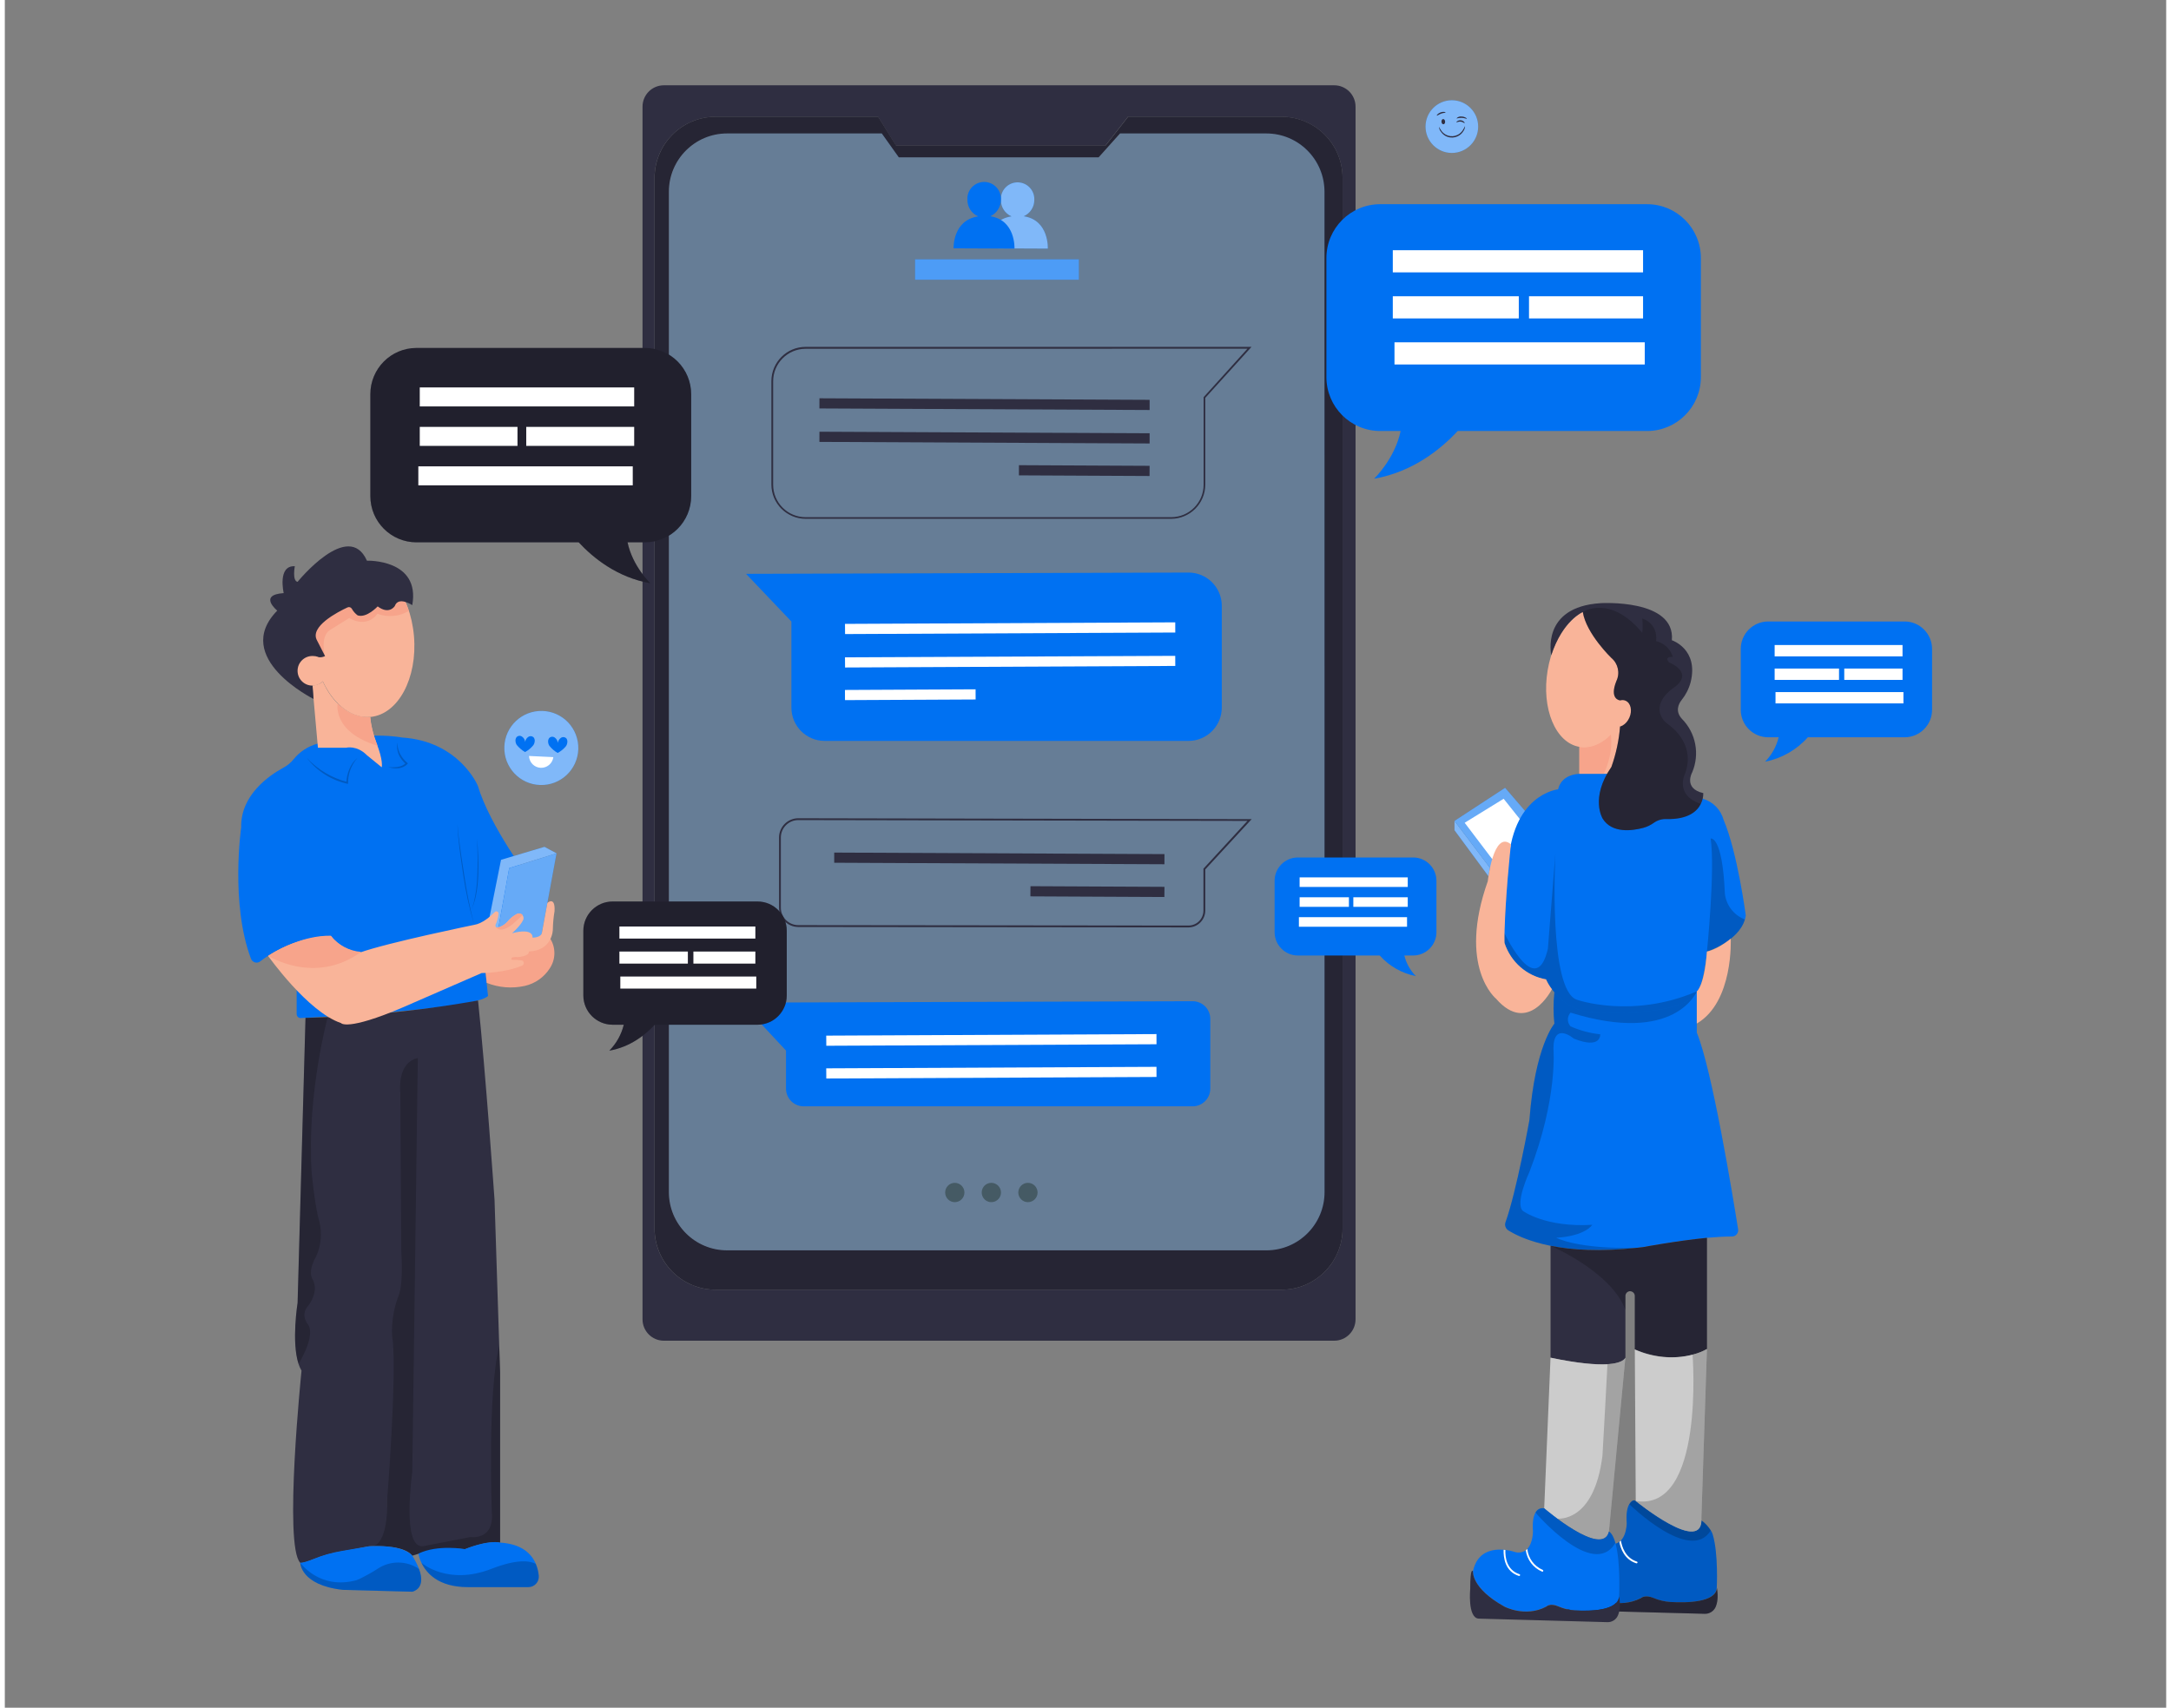 <?xml version="1.0" encoding="UTF-8"?>
<svg xmlns="http://www.w3.org/2000/svg" xmlns:xlink="http://www.w3.org/1999/xlink" width="225px" height="177px" viewBox="0 0 224 177" version="1.1">
<rect x="0" y="0" width="224" height="177" fill="#808080" stroke="none"/>
<defs>
<filter id="alpha" filterUnits="objectBoundingBox" x="0%" y="0%" width="100%" height="100%">
  <feColorMatrix type="matrix" in="SourceGraphic" values="0 0 0 0 1 0 0 0 0 1 0 0 0 0 1 0 0 0 1 0"/>
</filter>
<mask id="mask0">
  <g filter="url(#alpha)">
<rect x="0" y="0" width="224" height="177" style="fill:rgb(0%,0%,0%);fill-opacity:0.2;stroke:none;"/>
  </g>
</mask>
<clipPath id="clip1">
  <rect x="0" y="0" width="225" height="177"/>
</clipPath>
<g id="surface5" clip-path="url(#clip1)">
<path style=" stroke:none;fill-rule:nonzero;fill:rgb(0%,0%,0%);fill-opacity:1;" d="M 177.422 164.594 C 177.281 166.094 174.316 166.148 172.605 166.043 C 171.992 166.004 171.391 165.859 170.828 165.617 C 169.941 165.25 169.535 165.648 169.535 165.648 C 167.262 166.801 165.004 165.648 165.004 165.648 C 161.402 163.73 161.602 162 161.602 162 C 162.047 159.926 163.762 159.668 164.941 159.766 L 165.133 159.789 C 165.461 159.824 165.789 159.891 166.105 159.984 C 166.512 160.113 166.961 160.055 167.32 159.816 C 167.379 159.773 167.434 159.727 167.484 159.672 C 168.098 159.051 168.094 157.859 168.094 157.859 C 168.016 156.848 168.152 156.254 168.352 155.91 C 168.719 155.305 169.012 155.562 169.012 155.562 C 169.012 155.562 175.723 161.035 175.816 157.578 C 176.125 157.77 176.852 158.492 177.004 159.047 C 177.605 161.031 177.422 164.594 177.422 164.594 Z M 177.422 164.594 "/>
</g>
<mask id="mask1">
  <g filter="url(#alpha)">
<rect x="0" y="0" width="224" height="177" style="fill:rgb(0%,0%,0%);fill-opacity:0.2;stroke:none;"/>
  </g>
</mask>
<clipPath id="clip2">
  <rect x="0" y="0" width="225" height="177"/>
</clipPath>
<g id="surface8" clip-path="url(#clip2)">
<path style=" stroke:none;fill-rule:nonzero;fill:rgb(0%,0%,0%);fill-opacity:1;" d="M 177.293 166.586 C 177.086 167.023 176.637 167.289 176.156 167.266 L 162.207 166.895 C 161.008 166.797 161.309 163.82 161.309 163.82 C 161.309 161.418 161.609 162.004 161.609 162.004 C 161.609 162.004 161.402 163.73 165.027 165.648 C 165.027 165.648 167.281 166.801 169.555 165.648 C 169.555 165.648 169.953 165.25 170.848 165.617 C 171.414 165.859 172.016 166.004 172.629 166.043 C 174.336 166.141 177.301 166.094 177.441 164.594 C 177.598 165.535 177.48 166.172 177.293 166.586 Z M 177.293 166.586 "/>
</g>
<mask id="mask2">
  <g filter="url(#alpha)">
<rect x="0" y="0" width="224" height="177" style="fill:rgb(0%,0%,0%);fill-opacity:0.2;stroke:none;"/>
  </g>
</mask>
<clipPath id="clip3">
  <rect x="0" y="0" width="225" height="177"/>
</clipPath>
<g id="surface11" clip-path="url(#clip3)">
<path style=" stroke:none;fill-rule:nonzero;fill:rgb(0%,0%,0%);fill-opacity:1;" d="M 176.789 158.641 C 174.68 162.098 168.367 155.914 168.367 155.914 C 168.734 155.309 169.027 155.566 169.027 155.566 C 169.027 155.566 175.547 161.043 175.832 157.586 C 176.23 157.855 176.559 158.219 176.789 158.641 Z M 176.789 158.641 "/>
</g>
<mask id="mask3">
  <g filter="url(#alpha)">
<rect x="0" y="0" width="224" height="177" style="fill:rgb(0%,0%,0%);fill-opacity:0.2;stroke:none;"/>
  </g>
</mask>
<clipPath id="clip4">
  <rect x="0" y="0" width="225" height="177"/>
</clipPath>
<g id="surface14" clip-path="url(#clip4)">
<path style=" stroke:none;fill-rule:nonzero;fill:rgb(0%,0%,0%);fill-opacity:1;" d="M 162.27 104.957 C 161.902 105.359 161.902 105.977 162.27 106.379 C 163.246 106.812 164.281 107.09 165.344 107.203 C 165.344 107.203 165.48 108.801 162.605 107.648 C 162.605 107.648 160.496 105.836 160.496 108.703 C 160.496 108.703 160.977 113.793 158.004 121.477 C 158.004 121.477 156.473 124.738 157.332 125.508 C 157.332 125.508 159.637 127.238 164.52 126.949 C 164.52 126.949 163.852 128.102 160.785 128.293 C 160.785 128.293 163.004 129.496 169.176 129.328 C 161.066 130.234 157.094 128.332 155.812 127.516 C 155.535 127.336 155.418 126.984 155.531 126.672 C 156.664 123.539 158.004 116.098 158.004 116.098 C 158.578 108.414 160.594 106.102 160.594 106.102 C 160.48 105.023 160.48 103.934 160.594 102.855 L 175.352 102.75 C 175.352 102.75 173.148 108.324 162.27 104.957 Z M 162.27 104.957 "/>
</g>
<mask id="mask4">
  <g filter="url(#alpha)">
<rect x="0" y="0" width="224" height="177" style="fill:rgb(0%,0%,0%);fill-opacity:0.4;stroke:none;"/>
  </g>
</mask>
<clipPath id="clip5">
  <rect x="0" y="0" width="225" height="177"/>
</clipPath>
<g id="surface17" clip-path="url(#clip5)">
<path style=" stroke:none;fill-rule:nonzero;fill:rgb(100%,100%,100%);fill-opacity:1;" d="M 150.242 85.086 L 153.918 89.957 L 159.059 88.473 L 157.547 84.047 L 155.488 81.656 Z M 150.242 85.086 "/>
</g>
<mask id="mask5">
  <g filter="url(#alpha)">
<rect x="0" y="0" width="224" height="177" style="fill:rgb(0%,0%,0%);fill-opacity:0.502;stroke:none;"/>
  </g>
</mask>
<clipPath id="clip6">
  <rect x="0" y="0" width="225" height="177"/>
</clipPath>
<g id="surface20" clip-path="url(#clip6)">
<path style=" stroke:none;fill-rule:nonzero;fill:rgb(100%,100%,100%);fill-opacity:1;" d="M 150.242 85.086 L 150.242 86.051 L 153.762 90.82 L 153.918 89.957 Z M 150.242 85.086 "/>
</g>
<mask id="mask6">
  <g filter="url(#alpha)">
<rect x="0" y="0" width="224" height="177" style="fill:rgb(0%,0%,0%);fill-opacity:0.2;stroke:none;"/>
  </g>
</mask>
<clipPath id="clip7">
  <rect x="0" y="0" width="225" height="177"/>
</clipPath>
<g id="surface23" clip-path="url(#clip7)">
<path style=" stroke:none;fill-rule:nonzero;fill:rgb(0%,0%,0%);fill-opacity:1;" d="M 31.297 78.555 C 32.43 79.773 33.887 80.641 35.5 81.051 L 35.391 81.141 C 35.438 80.18 35.789 79.18 36.551 78.547 C 35.891 79.289 35.539 80.258 35.57 81.25 C 33.871 80.891 32.355 79.934 31.297 78.555 Z M 31.297 78.555 "/>
</g>
<mask id="mask7">
  <g filter="url(#alpha)">
<rect x="0" y="0" width="224" height="177" style="fill:rgb(0%,0%,0%);fill-opacity:0.2;stroke:none;"/>
  </g>
</mask>
<clipPath id="clip8">
  <rect x="0" y="0" width="225" height="177"/>
</clipPath>
<g id="surface26" clip-path="url(#clip8)">
<path style=" stroke:none;fill-rule:nonzero;fill:rgb(0%,0%,0%);fill-opacity:1;" d="M 39.754 79.516 C 40.375 79.551 41.125 79.559 41.578 79.07 L 41.594 79.207 C 41.426 79.074 41.277 78.918 41.148 78.75 C 40.883 78.414 40.715 78.016 40.66 77.594 C 40.641 77.383 40.652 77.172 40.703 76.969 C 40.703 77.023 40.703 77.148 40.703 77.199 C 40.723 77.527 40.812 77.844 40.961 78.133 C 41.16 78.516 41.438 78.852 41.777 79.121 L 41.715 79.191 C 41.219 79.727 40.391 79.711 39.746 79.516 Z M 39.754 79.516 "/>
</g>
<mask id="mask8">
  <g filter="url(#alpha)">
<rect x="0" y="0" width="224" height="177" style="fill:rgb(0%,0%,0%);fill-opacity:0.4;stroke:none;"/>
  </g>
</mask>
<clipPath id="clip9">
  <rect x="0" y="0" width="225" height="177"/>
</clipPath>
<g id="surface29" clip-path="url(#clip9)">
<path style=" stroke:none;fill-rule:nonzero;fill:rgb(100%,100%,100%);fill-opacity:1;" d="M 50.883 97.641 L 52.273 89.973 L 57.176 88.445 L 55.484 97.641 Z M 50.883 97.641 "/>
</g>
<mask id="mask9">
  <g filter="url(#alpha)">
<rect x="0" y="0" width="224" height="177" style="fill:rgb(0%,0%,0%);fill-opacity:0.502;stroke:none;"/>
  </g>
</mask>
<clipPath id="clip10">
  <rect x="0" y="0" width="225" height="177"/>
</clipPath>
<g id="surface32" clip-path="url(#clip10)">
<path style=" stroke:none;fill-rule:nonzero;fill:rgb(100%,100%,100%);fill-opacity:1;" d="M 49.715 97.641 L 51.426 89.117 L 55.93 87.773 L 57.176 88.445 L 52.273 89.973 L 50.883 97.641 Z M 49.715 97.641 "/>
</g>
<mask id="mask10">
  <g filter="url(#alpha)">
<rect x="0" y="0" width="224" height="177" style="fill:rgb(0%,0%,0%);fill-opacity:0.2;stroke:none;"/>
  </g>
</mask>
<clipPath id="clip11">
  <rect x="0" y="0" width="225" height="177"/>
</clipPath>
<g id="surface35" clip-path="url(#clip11)">
<path style=" stroke:none;fill-rule:nonzero;fill:rgb(0%,0%,0%);fill-opacity:1;" d="M 46.922 85.469 C 46.938 85.906 46.977 86.344 47.043 86.777 C 47.215 88.082 47.402 89.387 47.609 90.684 C 47.863 92.422 48.207 94.141 48.645 95.84 C 48.145 94.156 47.766 92.441 47.512 90.703 C 47.309 89.406 47.129 88.098 46.996 86.785 C 46.941 86.352 46.914 85.914 46.918 85.473 Z M 46.922 85.469 "/>
</g>
<mask id="mask11">
  <g filter="url(#alpha)">
<rect x="0" y="0" width="224" height="177" style="fill:rgb(0%,0%,0%);fill-opacity:0.2;stroke:none;"/>
  </g>
</mask>
<clipPath id="clip12">
  <rect x="0" y="0" width="225" height="177"/>
</clipPath>
<g id="surface38" clip-path="url(#clip12)">
<path style=" stroke:none;fill-rule:nonzero;fill:rgb(0%,0%,0%);fill-opacity:1;" d="M 48.934 86.91 C 49.145 88.98 49.293 92.609 48.273 94.438 C 48.418 94.156 48.527 93.859 48.602 93.555 C 48.824 92.629 48.945 91.68 48.969 90.73 C 49.027 89.457 49 88.188 48.934 86.918 Z M 48.934 86.91 "/>
</g>
<mask id="mask12">
  <g filter="url(#alpha)">
<rect x="0" y="0" width="224" height="177" style="fill:rgb(0%,0%,0%);fill-opacity:0.2;stroke:none;"/>
  </g>
</mask>
<clipPath id="clip13">
  <rect x="0" y="0" width="225" height="177"/>
</clipPath>
<g id="surface41" clip-path="url(#clip13)">
<path style=" stroke:none;fill-rule:nonzero;fill:rgb(0%,0%,0%);fill-opacity:1;" d="M 32.59 126.574 C 32.895 127.789 32.781 129.074 32.27 130.215 C 32.27 130.215 31.379 131.645 31.867 132.547 C 32.09 132.938 32.176 133.387 32.109 133.832 C 32.004 134.449 31.727 135.027 31.309 135.496 C 31.047 135.852 30.977 136.309 31.121 136.727 C 31.184 136.926 31.281 137.109 31.414 137.27 C 31.645 137.566 32.062 138.59 30.449 141.355 C 29.695 139.082 30.352 135.016 30.352 135.016 L 31.172 105.492 L 33.438 105.414 L 33.465 105.414 C 33.465 105.414 31.309 113.316 31.789 121.383 C 31.777 121.383 32.137 125.141 32.59 126.574 Z M 32.59 126.574 "/>
</g>
<mask id="mask13">
  <g filter="url(#alpha)">
<rect x="0" y="0" width="224" height="177" style="fill:rgb(0%,0%,0%);fill-opacity:0.2;stroke:none;"/>
  </g>
</mask>
<clipPath id="clip14">
  <rect x="0" y="0" width="225" height="177"/>
</clipPath>
<g id="surface44" clip-path="url(#clip14)">
<path style=" stroke:none;fill-rule:nonzero;fill:rgb(0%,0%,0%);fill-opacity:1;" d="M 51.332 142.215 L 51.332 159.895 C 50.086 159.609 47.688 160.57 47.688 160.57 C 45.84 160.418 43.984 160.648 42.227 161.242 C 41.465 160.25 39.078 160.227 38.125 160.258 C 38.402 160.227 39.723 159.844 39.637 155.289 C 39.637 155.289 40.598 143.188 40.211 138.961 C 40.211 138.961 39.988 138.152 40.254 136.348 C 40.367 135.629 40.559 134.926 40.828 134.25 C 41.027 133.73 41.254 132.531 41.09 129.648 L 40.988 113.25 C 40.988 113.25 40.598 110.141 42.801 109.668 L 42.227 152.59 C 42.227 152.59 41.086 160.625 43.379 160.254 L 48.262 159.312 C 48.262 159.312 50.754 159.695 50.469 156.723 C 50.469 156.723 50.008 144.32 51.242 139.527 Z M 51.332 142.215 "/>
</g>
<mask id="mask14">
  <g filter="url(#alpha)">
<rect x="0" y="0" width="224" height="177" style="fill:rgb(0%,0%,0%);fill-opacity:0.2;stroke:none;"/>
  </g>
</mask>
<clipPath id="clip15">
  <rect x="0" y="0" width="225" height="177"/>
</clipPath>
<g id="surface47" clip-path="url(#clip15)">
<path style=" stroke:none;fill-rule:nonzero;fill:rgb(0%,0%,0%);fill-opacity:1;" d="M 42.227 164.977 L 35.035 164.785 C 30.629 164.301 30.617 161.969 30.617 161.969 C 30.617 161.969 32.594 164.82 36.434 163.785 C 36.523 163.758 36.609 163.723 36.691 163.684 L 36.805 163.629 C 37.441 163.316 38.059 162.973 38.652 162.59 C 39.953 161.73 41.641 161.742 42.926 162.621 C 43.715 164.707 42.227 164.977 42.227 164.977 Z M 42.227 164.977 "/>
</g>
<mask id="mask15">
  <g filter="url(#alpha)">
<rect x="0" y="0" width="224" height="177" style="fill:rgb(0%,0%,0%);fill-opacity:0.2;stroke:none;"/>
  </g>
</mask>
<clipPath id="clip16">
  <rect x="0" y="0" width="225" height="177"/>
</clipPath>
<g id="surface50" clip-path="url(#clip16)">
<path style=" stroke:none;fill-rule:nonzero;fill:rgb(0%,0%,0%);fill-opacity:1;" d="M 55.336 163.328 C 55.363 163.629 55.266 163.926 55.059 164.148 C 54.855 164.371 54.57 164.5 54.266 164.5 L 47.977 164.5 C 44.902 164.5 43.668 163.012 43.18 161.984 C 43.242 162.039 45.945 164.352 50.422 162.609 C 53.082 161.574 54.395 161.758 55.023 162.09 C 55.191 162.484 55.297 162.902 55.336 163.328 Z M 55.336 163.328 "/>
</g>
<mask id="mask16">
  <g filter="url(#alpha)">
<rect x="0" y="0" width="224" height="177" style="fill:rgb(0%,0%,0%);fill-opacity:0.2;stroke:none;"/>
  </g>
</mask>
<clipPath id="clip17">
  <rect x="0" y="0" width="225" height="177"/>
</clipPath>
<g id="surface53" clip-path="url(#clip17)">
<path style=" stroke:none;fill-rule:nonzero;fill:rgb(0%,0%,0%);fill-opacity:1;" d="M 175.355 102.754 C 174.105 105.637 163.945 104.867 163.945 104.867 C 160.879 104.289 159.73 101.496 159.73 101.496 C 156.797 101.031 155.73 98.645 155.426 97.723 C 155.355 97.512 155.324 97.289 155.34 97.066 L 155.371 96.621 C 155.715 97.344 158.746 103.488 159.922 98.328 L 160.699 88.465 C 160.66 89.18 160.012 102.582 162.902 103.609 C 162.891 103.617 168.648 105.637 175.355 102.754 Z M 175.355 102.754 "/>
</g>
<mask id="mask17">
  <g filter="url(#alpha)">
<rect x="0" y="0" width="224" height="177" style="fill:rgb(0%,0%,0%);fill-opacity:0.2;stroke:none;"/>
  </g>
</mask>
<clipPath id="clip18">
  <rect x="0" y="0" width="225" height="177"/>
</clipPath>
<g id="surface56" clip-path="url(#clip18)">
<path style=" stroke:none;fill-rule:nonzero;fill:rgb(0%,0%,0%);fill-opacity:1;" d="M 180.34 95.297 C 179.656 97.598 176.406 98.625 176.406 98.625 C 176.406 98.625 177.27 90.176 176.789 86.91 C 176.789 86.91 178.008 86.555 178.262 92.59 C 178.383 93.812 179.188 94.863 180.34 95.297 Z M 180.34 95.297 "/>
</g>
<mask id="mask18">
  <g filter="url(#alpha)">
<rect x="0" y="0" width="224" height="177" style="fill:rgb(0%,0%,0%);fill-opacity:0.2;stroke:none;"/>
  </g>
</mask>
<clipPath id="clip19">
  <rect x="0" y="0" width="225" height="177"/>
</clipPath>
<g id="surface59" clip-path="url(#clip19)">
<path style=" stroke:none;fill-rule:nonzero;fill:rgb(0%,0%,0%);fill-opacity:1;" d="M 176.406 128.297 L 176.406 139.82 C 172.859 141.738 168.93 139.859 168.93 139.859 L 168.93 134.32 C 168.93 134.051 168.711 133.832 168.441 133.832 L 168.387 133.832 C 168.141 133.859 167.957 134.07 167.957 134.316 L 167.957 135.766 C 166.504 131.805 160.199 129.121 160.199 129.121 C 162.344 129.551 165.289 129.762 169.184 129.328 C 169.383 129.305 169.59 129.281 169.797 129.254 C 169.793 129.258 173.336 128.594 176.406 128.297 Z M 176.406 128.297 "/>
</g>
<mask id="mask19">
  <g filter="url(#alpha)">
<rect x="0" y="0" width="224" height="177" style="fill:rgb(0%,0%,0%);fill-opacity:0.2;stroke:none;"/>
  </g>
</mask>
<clipPath id="clip20">
  <rect x="0" y="0" width="225" height="177"/>
</clipPath>
<g id="surface62" clip-path="url(#clip20)">
<path style=" stroke:none;fill-rule:nonzero;fill:rgb(0%,0%,0%);fill-opacity:1;" d="M 175.832 157.305 C 176.121 161.336 169.027 155.574 169.027 155.574 C 176.215 156.727 174.914 140.406 174.914 140.406 C 175.422 140.238 175.918 140.047 176.406 139.828 Z M 175.832 157.305 "/>
</g>
<mask id="mask20">
  <g filter="url(#alpha)">
<rect x="0" y="0" width="224" height="177" style="fill:rgb(0%,0%,0%);fill-opacity:0.2;stroke:none;"/>
  </g>
</mask>
<clipPath id="clip21">
  <rect x="0" y="0" width="225" height="177"/>
</clipPath>
<g id="surface65" clip-path="url(#clip21)">
<path style=" stroke:none;fill-rule:nonzero;fill:rgb(0%,0%,0%);fill-opacity:1;" d="M 166.918 159.918 C 164.617 163.789 158.641 156.781 158.641 156.781 C 158.805 156.441 159.18 156.258 159.547 156.34 C 159.547 156.34 165.586 161.52 166.254 158.738 C 166.543 158.926 166.758 159.359 166.918 159.918 Z M 166.918 159.918 "/>
</g>
<mask id="mask21">
  <g filter="url(#alpha)">
<rect x="0" y="0" width="224" height="177" style="fill:rgb(0%,0%,0%);fill-opacity:0.2;stroke:none;"/>
  </g>
</mask>
<clipPath id="clip22">
  <rect x="0" y="0" width="225" height="177"/>
</clipPath>
<g id="surface68" clip-path="url(#clip22)">
<path style=" stroke:none;fill-rule:nonzero;fill:rgb(0%,0%,0%);fill-opacity:1;" d="M 167.953 140.719 L 166.246 158.734 C 165.781 160.672 162.723 158.754 160.898 157.406 C 160.941 157.391 164.715 157.871 165.578 150.863 C 165.613 150.562 166.094 141.41 166.094 141.41 L 166.094 141.395 C 167.754 141.297 167.941 140.773 167.953 140.719 Z M 167.953 140.719 "/>
</g>
<mask id="mask22">
  <g filter="url(#alpha)">
<rect x="0" y="0" width="224" height="177" style="fill:rgb(0%,0%,0%);fill-opacity:0.2;stroke:none;"/>
  </g>
</mask>
<clipPath id="clip23">
  <rect x="0" y="0" width="225" height="177"/>
</clipPath>
<g id="surface71" clip-path="url(#clip23)">
<path style=" stroke:none;fill-rule:nonzero;fill:rgb(0%,0%,0%);fill-opacity:1;" d="M 132.328 12.102 L 116.422 12.102 L 114.094 15.078 L 92.363 15.078 L 90.512 12.102 L 73.672 12.102 C 70.176 12.102 67.344 14.941 67.344 18.441 L 67.344 127.332 C 67.344 130.836 70.176 133.672 73.672 133.672 L 132.328 133.672 C 135.816 133.664 138.641 130.828 138.641 127.332 L 138.641 18.441 C 138.641 14.945 135.816 12.109 132.328 12.102 Z M 136.773 123.559 C 136.773 126.891 134.074 129.594 130.746 129.594 L 74.852 129.594 C 71.523 129.594 68.824 126.895 68.82 123.559 L 68.82 19.867 C 68.824 16.535 71.523 13.832 74.852 13.832 L 90.887 13.832 L 92.648 16.305 L 113.363 16.305 L 115.578 13.832 L 130.738 13.832 C 134.066 13.832 136.762 16.535 136.766 19.867 Z M 136.773 123.559 "/>
</g>
<mask id="mask23">
  <g filter="url(#alpha)">
<rect x="0" y="0" width="224" height="177" style="fill:rgb(0%,0%,0%);fill-opacity:0.2;stroke:none;"/>
  </g>
</mask>
<clipPath id="clip24">
  <rect x="0" y="0" width="225" height="177"/>
</clipPath>
<g id="surface74" clip-path="url(#clip24)">
<path style=" stroke:none;fill-rule:nonzero;fill:rgb(0%,44.314%,94.902%);fill-opacity:1;" d="M 130.746 13.832 L 115.59 13.832 L 113.375 16.305 L 92.66 16.305 L 90.898 13.832 L 74.863 13.832 C 71.531 13.832 68.832 16.535 68.832 19.867 L 68.832 123.559 C 68.832 126.895 71.531 129.594 74.863 129.594 L 130.758 129.594 C 134.086 129.594 136.785 126.891 136.785 123.559 L 136.785 19.867 C 136.785 18.266 136.148 16.73 135.016 15.598 C 133.883 14.465 132.348 13.832 130.746 13.832 Z M 130.746 13.832 "/>
</g>
<mask id="mask24">
  <g filter="url(#alpha)">
<rect x="0" y="0" width="224" height="177" style="fill:rgb(0%,0%,0%);fill-opacity:0.302;stroke:none;"/>
  </g>
</mask>
<clipPath id="clip25">
  <rect x="0" y="0" width="225" height="177"/>
</clipPath>
<g id="surface77" clip-path="url(#clip25)">
<path style=" stroke:none;fill-rule:nonzero;fill:rgb(0%,0%,0%);fill-opacity:1;" d="M 42.645 36.066 L 66.34 36.066 C 67.609 36.062 68.828 36.566 69.727 37.465 C 70.625 38.363 71.133 39.582 71.133 40.855 L 71.133 51.422 C 71.133 54.066 68.992 56.211 66.352 56.211 L 64.539 56.211 C 65.059 58.703 66.902 60.453 66.902 60.453 C 63.477 59.852 60.988 57.84 59.477 56.211 L 42.664 56.211 C 40.023 56.211 37.883 54.066 37.883 51.422 L 37.883 40.855 C 37.883 38.219 40.012 36.074 42.645 36.066 Z M 42.645 36.066 "/>
</g>
<mask id="mask25">
  <g filter="url(#alpha)">
<rect x="0" y="0" width="224" height="177" style="fill:rgb(0%,0%,0%);fill-opacity:0.2;stroke:none;"/>
  </g>
</mask>
<clipPath id="clip26">
  <rect x="0" y="0" width="225" height="177"/>
</clipPath>
<g id="surface80" clip-path="url(#clip26)">
<path style=" stroke:none;fill-rule:nonzero;fill:rgb(0%,0%,0%);fill-opacity:1;" d="M 175.77 83.32 C 175.391 84.082 174.477 84.945 172.191 84.895 C 171.727 84.875 171.273 85.016 170.898 85.285 C 170.566 85.523 170.199 85.699 169.809 85.805 C 168.676 86.109 166.566 86.406 165.602 84.855 C 165.602 84.855 164.262 82.73 166.504 79.488 C 166.984 78.137 167.289 76.727 167.402 75.293 L 167.402 72.594 C 167.402 72.594 166.25 72.504 167.02 70.586 C 167.414 69.766 167.199 68.781 166.504 68.199 C 166.504 68.199 163.895 65.691 163.539 63.434 C 163.539 63.434 166.348 61.559 169.703 65.59 C 169.754 65.098 169.754 64.602 169.703 64.109 C 169.703 64.109 171.332 64.535 171.141 66.457 C 171.969 66.645 172.633 67.27 172.867 68.09 C 172.867 68.09 171.91 67.992 172.484 68.664 C 172.484 68.664 175.262 69.723 172.867 71.355 C 172.867 71.355 170.723 72.758 171.785 74.465 C 171.938 74.699 172.133 74.898 172.363 75.059 C 173.086 75.574 175.184 77.352 174.129 80.211 C 174.121 80.219 173.023 82.41 175.77 83.32 Z M 175.77 83.32 "/>
</g>
<mask id="mask26">
  <g filter="url(#alpha)">
<rect x="0" y="0" width="224" height="177" style="fill:rgb(0%,0%,0%);fill-opacity:0.502;stroke:none;"/>
  </g>
</mask>
<clipPath id="clip27">
  <rect x="0" y="0" width="225" height="177"/>
</clipPath>
<g id="surface83" clip-path="url(#clip27)">
<path style=" stroke:none;fill-rule:nonzero;fill:rgb(100%,100%,100%);fill-opacity:1;" d="M 105.594 22.414 C 106.273 22.117 106.707 21.441 106.695 20.699 C 106.727 19.75 105.996 18.953 105.051 18.902 C 104.105 18.855 103.293 19.574 103.23 20.52 C 103.23 20.578 103.23 20.637 103.23 20.699 C 103.211 21.445 103.648 22.129 104.332 22.426 C 101.652 22.832 101.781 25.738 101.781 25.738 L 108.094 25.766 C 108.094 25.766 108.242 22.805 105.594 22.414 Z M 105.594 22.414 "/>
</g>
<mask id="mask27">
  <g filter="url(#alpha)">
<rect x="0" y="0" width="224" height="177" style="fill:rgb(0%,0%,0%);fill-opacity:0.302;stroke:none;"/>
  </g>
</mask>
<clipPath id="clip28">
  <rect x="0" y="0" width="225" height="177"/>
</clipPath>
<g id="surface86" clip-path="url(#clip28)">
<path style=" stroke:none;fill-rule:nonzero;fill:rgb(100%,100%,100%);fill-opacity:1;" d="M 94.34 28.992 L 94.34 26.883 L 111.309 26.883 L 111.309 28.992 Z M 94.34 28.992 "/>
</g>
<mask id="mask28">
  <g filter="url(#alpha)">
<rect x="0" y="0" width="224" height="177" style="fill:rgb(0%,0%,0%);fill-opacity:0.302;stroke:none;"/>
  </g>
</mask>
<clipPath id="clip29">
  <rect x="0" y="0" width="225" height="177"/>
</clipPath>
<g id="surface89" clip-path="url(#clip29)">
<path style=" stroke:none;fill-rule:nonzero;fill:rgb(0%,0%,0%);fill-opacity:1;" d="M 78.012 93.438 L 62.988 93.438 C 61.312 93.438 59.957 94.801 59.957 96.477 L 59.957 103.172 C 59.957 104.848 61.312 106.207 62.988 106.211 L 64.148 106.211 C 63.898 107.227 63.383 108.152 62.648 108.898 C 64.824 108.52 66.398 107.246 67.359 106.211 L 78.012 106.211 C 79.684 106.207 81.039 104.848 81.039 103.172 L 81.039 96.477 C 81.043 94.801 79.688 93.438 78.012 93.438 Z M 78.012 93.438 "/>
</g>
<mask id="mask29">
  <g filter="url(#alpha)">
<rect x="0" y="0" width="224" height="177" style="fill:rgb(0%,0%,0%);fill-opacity:0.502;stroke:none;"/>
  </g>
</mask>
<clipPath id="clip30">
  <rect x="0" y="0" width="225" height="177"/>
</clipPath>
<g id="surface92" clip-path="url(#clip30)">
<path style=" stroke:none;fill-rule:nonzero;fill:rgb(100%,100%,100%);fill-opacity:1;" d="M 152.695 13.121 C 152.695 14.629 151.473 15.852 149.969 15.852 C 148.465 15.852 147.242 14.629 147.242 13.121 C 147.242 11.613 148.465 10.391 149.969 10.391 C 151.473 10.391 152.695 11.613 152.695 13.121 Z M 152.695 13.121 "/>
</g>
<mask id="mask30">
  <g filter="url(#alpha)">
<rect x="0" y="0" width="224" height="177" style="fill:rgb(0%,0%,0%);fill-opacity:0.502;stroke:none;"/>
  </g>
</mask>
<clipPath id="clip31">
  <rect x="0" y="0" width="225" height="177"/>
</clipPath>
<g id="surface95" clip-path="url(#clip31)">
<path style=" stroke:none;fill-rule:nonzero;fill:rgb(100%,100%,100%);fill-opacity:1;" d="M 59.434 77.645 C 59.367 79.766 57.602 81.43 55.484 81.363 C 53.367 81.301 51.707 79.531 51.77 77.41 C 51.832 75.289 53.602 73.625 55.715 73.688 C 56.734 73.715 57.695 74.148 58.395 74.891 C 59.09 75.637 59.465 76.625 59.434 77.645 Z M 59.434 77.645 "/>
</g>
</defs>
<g id="surface1">
<path style=" stroke:none;fill-rule:nonzero;fill:rgb(0%,44.314%,94.902%);fill-opacity:1;" d="M 177.422 164.594 C 177.277 166.094 174.316 166.148 172.605 166.043 C 171.992 166.004 171.391 165.859 170.828 165.617 C 169.941 165.25 169.535 165.648 169.535 165.648 C 167.262 166.801 165.004 165.648 165.004 165.648 C 161.402 163.73 161.602 162 161.602 162 C 162.301 158.734 166.105 159.984 166.105 159.984 C 168.105 160.465 168.094 157.863 168.094 157.863 C 168.016 156.855 168.152 156.262 168.352 155.914 C 168.719 155.309 169.012 155.566 169.012 155.566 C 169.012 155.566 175.723 161.043 175.816 157.586 C 176.125 157.773 176.852 158.492 177.004 159.055 C 177.605 161.031 177.422 164.594 177.422 164.594 Z M 177.422 164.594 "/>
<use xlink:href="#surface5" mask="url(#mask0)"/>
<path style=" stroke:none;fill-rule:nonzero;fill:rgb(18.431%,18.039%,25.49%);fill-opacity:1;" d="M 177.293 166.586 C 177.086 167.023 176.637 167.289 176.156 167.266 L 162.207 166.895 C 161.008 166.797 161.309 163.82 161.309 163.82 C 161.309 161.418 161.609 162.004 161.609 162.004 C 161.609 162.004 161.402 163.73 165.027 165.648 C 165.027 165.648 167.281 166.801 169.555 165.648 C 169.555 165.648 169.953 165.25 170.848 165.617 C 171.414 165.859 172.016 166.004 172.629 166.043 C 174.336 166.141 177.301 166.094 177.441 164.594 C 177.598 165.535 177.48 166.172 177.293 166.586 Z M 177.293 166.586 "/>
<use xlink:href="#surface8" mask="url(#mask1)"/>
<path style=" stroke:none;fill-rule:nonzero;fill:rgb(100%,100%,100%);fill-opacity:1;" d="M 166.703 162.414 C 166.691 162.453 166.656 162.48 166.613 162.48 L 166.582 162.48 C 165.219 162.02 164.977 160.559 164.949 159.773 L 165.141 159.793 C 165.172 160.539 165.402 161.867 166.645 162.297 C 166.691 162.316 166.715 162.367 166.703 162.414 Z M 166.703 162.414 "/>
<path style=" stroke:none;fill-rule:nonzero;fill:rgb(100%,100%,100%);fill-opacity:1;" d="M 169.207 161.969 C 169.195 162.008 169.16 162.039 169.117 162.035 L 169.09 162.035 C 167.859 161.645 167.457 160.512 167.328 159.824 C 167.387 159.781 167.441 159.73 167.492 159.68 C 167.594 160.305 167.941 161.465 169.145 161.855 C 169.195 161.871 169.223 161.922 169.207 161.969 Z M 169.207 161.969 "/>
<use xlink:href="#surface11" mask="url(#mask2)"/>
<path style=" stroke:none;fill-rule:nonzero;fill:rgb(0%,44.314%,94.902%);fill-opacity:1;" d="M 178.992 128.16 C 178.254 128.16 177.355 128.211 176.406 128.297 C 173.336 128.594 169.793 129.258 169.793 129.258 C 169.586 129.281 169.383 129.309 169.18 129.328 C 165.301 129.766 162.344 129.551 160.195 129.121 C 157.867 128.656 156.48 127.941 155.816 127.52 C 155.535 127.34 155.418 126.992 155.531 126.68 C 156.664 123.539 158.008 116.102 158.008 116.102 C 158.582 108.418 160.594 106.105 160.594 106.105 C 160.48 105.027 160.48 103.938 160.594 102.859 L 175.355 102.754 L 175.355 107.027 C 176.938 110.84 179.098 124.016 179.633 127.395 C 179.668 127.586 179.617 127.781 179.492 127.93 C 179.371 128.078 179.188 128.16 178.992 128.16 Z M 178.992 128.16 "/>
<use xlink:href="#surface14" mask="url(#mask3)"/>
<path style=" stroke:none;fill-rule:nonzero;fill:rgb(0%,44.314%,94.902%);fill-opacity:1;" d="M 150.242 85.086 L 153.918 89.957 L 159.059 88.473 L 157.547 84.047 L 155.488 81.656 Z M 150.242 85.086 "/>
<use xlink:href="#surface17" mask="url(#mask4)"/>
<path style=" stroke:none;fill-rule:nonzero;fill:rgb(100%,100%,100%);fill-opacity:1;" d="M 151.297 85.277 L 154.148 89.039 L 158.074 87.227 L 157.012 84.895 L 155.336 82.789 Z M 151.297 85.277 "/>
<path style=" stroke:none;fill-rule:nonzero;fill:rgb(0%,44.314%,94.902%);fill-opacity:1;" d="M 150.242 85.086 L 150.242 86.051 L 153.762 90.82 L 153.918 89.957 Z M 150.242 85.086 "/>
<use xlink:href="#surface20" mask="url(#mask5)"/>
<path style=" stroke:none;fill-rule:nonzero;fill:rgb(0%,44.314%,94.902%);fill-opacity:1;" d="M 32.414 77.078 C 31.438 77.34 30.57 77.902 29.934 78.688 C 29.641 79.055 29.273 79.359 28.855 79.578 C 27.438 80.355 24.422 82.375 24.496 85.754 C 24.496 85.754 23.355 93.645 25.512 99.375 C 25.582 99.559 25.734 99.695 25.922 99.75 C 26.109 99.805 26.312 99.766 26.469 99.645 C 27.598 98.766 28.879 98.094 30.246 97.664 L 30.246 105.105 C 30.246 105.215 30.293 105.324 30.371 105.402 C 30.453 105.48 30.566 105.523 30.676 105.516 C 33.461 105.375 48.785 104.543 50.078 103.234 L 49.598 98.723 L 54.535 91.309 C 54.535 91.309 50.27 85.66 49.02 81.438 C 49.02 81.438 47.105 76.824 41.164 76.441 C 41.172 76.449 37.645 75.699 32.414 77.078 Z M 32.414 77.078 "/>
<use xlink:href="#surface23" mask="url(#mask6)"/>
<use xlink:href="#surface26" mask="url(#mask7)"/>
<path style=" stroke:none;fill-rule:nonzero;fill:rgb(0%,44.314%,94.902%);fill-opacity:1;" d="M 50.883 97.641 L 52.273 89.973 L 57.176 88.445 L 55.484 97.641 Z M 50.883 97.641 "/>
<use xlink:href="#surface29" mask="url(#mask8)"/>
<path style=" stroke:none;fill-rule:nonzero;fill:rgb(0%,44.314%,94.902%);fill-opacity:1;" d="M 49.715 97.641 L 51.426 89.117 L 55.93 87.773 L 57.176 88.445 L 52.273 89.973 L 50.883 97.641 Z M 49.715 97.641 "/>
<use xlink:href="#surface32" mask="url(#mask9)"/>
<path style=" stroke:none;fill-rule:nonzero;fill:rgb(96.863%,64.314%,54.51%);fill-opacity:1;" d="M 49.828 100.809 L 49.941 101.871 C 51.195 102.371 52.566 102.48 53.883 102.188 C 54.949 101.949 55.879 101.297 56.473 100.375 C 57.09 99.457 57.121 98.266 56.547 97.32 L 49.625 98.898 Z M 49.828 100.809 "/>
<use xlink:href="#surface35" mask="url(#mask10)"/>
<use xlink:href="#surface38" mask="url(#mask11)"/>
<path style=" stroke:none;fill-rule:nonzero;fill:rgb(18.431%,18.039%,25.49%);fill-opacity:1;" d="M 51.332 142.215 L 51.332 159.895 C 50.086 159.609 47.688 160.57 47.688 160.57 C 45.84 160.418 43.984 160.648 42.227 161.242 C 41.465 160.25 39.078 160.227 38.125 160.258 L 38.07 160.258 C 37.852 160.258 37.719 160.277 37.719 160.277 C 36.688 160.488 35.691 160.66 34.906 160.797 C 33.871 160.965 32.859 161.254 31.891 161.648 C 30.738 162.113 30.617 161.98 30.617 161.98 C 28.883 160.219 30.75 142.062 30.75 142.062 C 30.621 141.844 30.516 141.609 30.438 141.367 C 29.688 139.098 30.34 135.031 30.34 135.031 L 31.16 105.504 C 31.938 105.484 32.684 105.457 33.426 105.426 L 33.453 105.426 C 38.68 105.191 43.891 104.613 49.043 103.699 C 49.816 110.973 50.754 124.371 50.754 124.371 L 51.242 139.535 Z M 51.332 142.215 "/>
<use xlink:href="#surface41" mask="url(#mask12)"/>
<use xlink:href="#surface44" mask="url(#mask13)"/>
<path style=" stroke:none;fill-rule:nonzero;fill:rgb(0%,44.314%,94.902%);fill-opacity:1;" d="M 42.227 164.977 L 35.035 164.785 C 30.629 164.301 30.617 161.969 30.617 161.969 C 30.875 161.996 31.461 161.801 32.004 161.582 C 32.926 161.207 33.887 160.93 34.871 160.762 L 37.715 160.273 L 38.117 160.254 C 41.48 160.137 42.223 161.234 42.223 161.234 C 42.5 161.672 42.738 162.133 42.926 162.613 C 43.715 164.707 42.227 164.977 42.227 164.977 Z M 42.227 164.977 "/>
<use xlink:href="#surface47" mask="url(#mask14)"/>
<path style=" stroke:none;fill-rule:nonzero;fill:rgb(0%,44.314%,94.902%);fill-opacity:1;" d="M 55.336 163.328 C 55.363 163.629 55.266 163.926 55.059 164.148 C 54.855 164.371 54.57 164.5 54.266 164.5 L 47.977 164.5 C 44.902 164.5 43.668 163.012 43.18 161.984 C 43.031 161.684 42.926 161.359 42.871 161.027 C 44.863 160.059 47.688 160.562 47.688 160.562 C 50.238 159.551 51.332 159.887 51.332 159.887 C 53.574 160.023 54.586 161.043 55.031 162.086 C 55.199 162.48 55.301 162.898 55.336 163.328 Z M 55.336 163.328 "/>
<use xlink:href="#surface50" mask="url(#mask15)"/>
<path style=" stroke:none;fill-rule:nonzero;fill:rgb(97.647%,70.588%,60%);fill-opacity:1;" d="M 163.188 77.41 L 163.188 80.219 L 167.012 80.219 L 168.004 74.914 C 168.004 74.914 167.406 75.531 166.824 75.27 Z M 163.188 77.41 "/>
<path style=" stroke:none;fill-rule:nonzero;fill:rgb(96.863%,64.314%,54.51%);fill-opacity:1;" d="M 163.188 77.41 L 163.188 80.219 L 165.699 80.219 C 165.699 80.219 166.734 78.293 166.445 76.121 C 166.445 76.121 165.109 77.703 163.188 77.41 Z M 163.188 77.41 "/>
<path style=" stroke:none;fill-rule:nonzero;fill:rgb(0%,44.314%,94.902%);fill-opacity:1;" d="M 180.43 94.879 C 180.41 95.02 180.379 95.16 180.34 95.297 C 179.656 97.598 176.406 98.625 176.406 98.625 C 176.023 102.465 175.355 102.754 175.355 102.754 C 174.105 105.637 163.945 104.867 163.945 104.867 C 160.879 104.289 159.73 101.496 159.73 101.496 C 156.797 101.031 155.73 98.645 155.426 97.723 C 155.355 97.512 155.324 97.289 155.34 97.066 L 155.371 96.621 L 155.801 89.973 C 156.09 82.293 160.977 81.812 160.977 81.812 C 161.359 80.18 163.188 80.211 163.188 80.211 L 167.012 80.211 L 175.957 82.777 C 177.02 83.078 177.844 83.914 178.133 84.98 C 179.57 88.352 180.43 94.879 180.43 94.879 Z M 180.43 94.879 "/>
<use xlink:href="#surface53" mask="url(#mask16)"/>
<use xlink:href="#surface56" mask="url(#mask17)"/>
<path style=" stroke:none;fill-rule:nonzero;fill:rgb(18.431%,18.039%,25.49%);fill-opacity:1;" d="M 176.406 128.297 L 176.406 139.82 C 172.859 141.738 168.93 139.859 168.93 139.859 L 168.93 134.32 C 168.93 134.051 168.711 133.832 168.441 133.832 L 168.387 133.832 C 168.141 133.859 167.957 134.07 167.957 134.316 L 167.957 140.719 C 166.98 142.273 160.199 140.719 160.199 140.719 L 160.199 129.121 C 162.344 129.551 165.289 129.766 169.184 129.328 C 169.383 129.309 169.59 129.281 169.797 129.258 C 169.793 129.258 173.336 128.594 176.406 128.297 Z M 176.406 128.297 "/>
<use xlink:href="#surface59" mask="url(#mask18)"/>
<path style=" stroke:none;fill-rule:nonzero;fill:rgb(80%,80%,80%);fill-opacity:1;" d="M 167.953 140.719 L 166.246 158.734 C 165.781 160.672 162.723 158.754 160.898 157.406 C 160.098 156.816 159.539 156.336 159.539 156.336 L 160.195 140.719 C 163.121 141.332 164.949 141.465 166.082 141.402 C 167.754 141.297 167.941 140.773 167.953 140.719 Z M 167.953 140.719 "/>
<path style=" stroke:none;fill-rule:nonzero;fill:rgb(80%,80%,80%);fill-opacity:1;" d="M 175.832 157.305 C 176.121 161.336 169.027 155.574 169.027 155.574 L 168.93 139.867 C 170.805 140.723 172.918 140.914 174.914 140.406 C 175.434 140.277 175.934 140.082 176.406 139.828 Z M 175.832 157.305 "/>
<use xlink:href="#surface62" mask="url(#mask19)"/>
<path style=" stroke:none;fill-rule:nonzero;fill:rgb(0%,44.314%,94.902%);fill-opacity:1;" d="M 167.301 165.457 C 167.164 166.957 164.328 167.012 162.691 166.906 C 162.102 166.863 161.523 166.723 160.984 166.48 C 160.137 166.113 159.758 166.516 159.758 166.516 C 157.578 167.668 155.418 166.516 155.418 166.516 C 151.965 164.594 152.156 162.867 152.156 162.867 C 152.582 160.793 154.203 160.535 155.332 160.629 L 155.516 160.648 C 155.84 160.684 156.16 160.75 156.473 160.852 C 156.863 160.977 157.289 160.918 157.629 160.688 C 157.688 160.641 157.738 160.594 157.789 160.543 C 158.379 159.918 158.375 158.727 158.375 158.727 C 158.301 157.715 158.434 157.125 158.633 156.777 C 158.797 156.438 159.172 156.254 159.543 156.336 C 159.543 156.336 165.578 161.52 166.25 158.738 C 166.543 158.926 166.766 159.359 166.918 159.918 C 167.477 161.898 167.301 165.457 167.301 165.457 Z M 167.301 165.457 "/>
<path style=" stroke:none;fill-rule:nonzero;fill:rgb(18.431%,18.039%,25.49%);fill-opacity:1;" d="M 167.176 167.449 C 166.988 167.879 166.559 168.148 166.09 168.133 L 152.734 167.766 C 151.582 167.664 151.871 164.691 151.871 164.691 C 151.871 162.289 152.156 162.875 152.156 162.875 C 152.156 162.875 151.965 164.605 155.418 166.523 C 155.418 166.523 157.578 167.676 159.758 166.523 C 159.758 166.523 160.137 166.125 160.984 166.492 C 161.523 166.73 162.102 166.875 162.691 166.918 C 164.328 167.016 167.164 166.969 167.301 165.469 C 167.473 166.398 167.352 167.035 167.176 167.449 Z M 167.176 167.449 "/>
<path style=" stroke:none;fill-rule:nonzero;fill:rgb(100%,100%,100%);fill-opacity:1;" d="M 157.039 163.277 C 157.027 163.316 156.992 163.348 156.949 163.344 L 156.922 163.344 C 155.469 162.883 155.309 161.426 155.332 160.633 L 155.516 160.652 C 155.488 161.395 155.637 162.727 156.98 163.164 C 157.027 163.18 157.055 163.23 157.039 163.277 Z M 157.039 163.277 "/>
<path style=" stroke:none;fill-rule:nonzero;fill:rgb(100%,100%,100%);fill-opacity:1;" d="M 159.438 162.844 C 159.426 162.867 159.41 162.887 159.387 162.895 C 159.359 162.906 159.336 162.902 159.312 162.891 C 158.402 162.504 157.766 161.668 157.629 160.688 C 157.688 160.641 157.738 160.594 157.789 160.543 C 157.887 161.504 158.496 162.336 159.387 162.715 C 159.41 162.727 159.43 162.746 159.438 162.77 C 159.445 162.793 159.445 162.82 159.438 162.844 Z M 159.438 162.844 "/>
<use xlink:href="#surface65" mask="url(#mask20)"/>
<use xlink:href="#surface68" mask="url(#mask21)"/>
<path style=" stroke:none;fill-rule:nonzero;fill:rgb(97.647%,70.588%,60%);fill-opacity:1;" d="M 178.871 97.297 C 178.871 97.297 179.188 103.848 175.355 106.086 L 175.355 102.754 C 175.355 102.754 176.129 102.273 176.406 98.625 C 176.406 98.625 177.406 98.477 178.871 97.297 Z M 178.871 97.297 "/>
<path style=" stroke:none;fill-rule:nonzero;fill:rgb(97.647%,70.588%,60%);fill-opacity:1;" d="M 160.34 102.531 C 160.34 102.531 157.91 107.363 154.555 103.52 C 154.555 103.52 150.531 100.258 153.691 91.34 C 153.691 91.34 154.273 85.984 156.09 87.512 C 156.09 87.512 155.371 94.078 155.426 97.742 C 156.066 99.695 157.715 101.141 159.73 101.516 C 159.891 101.879 160.094 102.219 160.34 102.531 Z M 160.34 102.531 "/>
<path style=" stroke:none;fill-rule:nonzero;fill:rgb(18.431%,18.039%,25.49%);fill-opacity:1;" d="M 137.777 8.84 L 68.301 8.84 C 67.082 8.84 66.09 9.832 66.09 11.055 L 66.09 136.742 C 66.09 137.969 67.082 138.961 68.301 138.961 L 137.777 138.961 C 138.996 138.961 139.988 137.969 139.988 136.742 L 139.988 11.055 C 139.988 9.832 138.996 8.84 137.777 8.84 Z M 138.641 127.336 C 138.641 130.836 135.809 133.672 132.316 133.672 L 73.66 133.672 C 70.168 133.672 67.336 130.836 67.336 127.336 L 67.336 18.445 C 67.336 14.945 70.168 12.105 73.66 12.105 L 90.504 12.105 L 92.344 15.082 L 114.07 15.082 L 116.398 12.105 L 132.301 12.105 C 133.984 12.102 135.594 12.77 136.785 13.957 C 137.973 15.145 138.641 16.762 138.641 18.445 Z M 138.641 127.336 "/>
<path style=" stroke:none;fill-rule:nonzero;fill:rgb(18.431%,18.039%,25.49%);fill-opacity:1;" d="M 132.328 12.102 L 116.422 12.102 L 114.094 15.078 L 92.363 15.078 L 90.512 12.102 L 73.672 12.102 C 70.176 12.102 67.344 14.941 67.344 18.441 L 67.344 127.332 C 67.344 130.836 70.176 133.672 73.672 133.672 L 132.328 133.672 C 135.816 133.664 138.641 130.828 138.641 127.332 L 138.641 18.441 C 138.641 14.945 135.816 12.109 132.328 12.102 Z M 136.773 123.559 C 136.773 126.891 134.074 129.594 130.746 129.594 L 74.852 129.594 C 71.523 129.594 68.824 126.895 68.82 123.559 L 68.82 19.867 C 68.824 16.535 71.523 13.832 74.852 13.832 L 90.887 13.832 L 92.648 16.305 L 113.363 16.305 L 115.578 13.832 L 130.738 13.832 C 134.066 13.832 136.762 16.535 136.766 19.867 Z M 136.773 123.559 "/>
<use xlink:href="#surface71" mask="url(#mask22)"/>
<use xlink:href="#surface74" mask="url(#mask23)"/>
<path style=" stroke:none;fill-rule:nonzero;fill:rgb(0%,44.314%,94.902%);fill-opacity:1;" d="M 134.012 88.875 L 145.961 88.875 C 147.293 88.875 148.371 89.957 148.371 91.293 L 148.371 96.617 C 148.371 97.949 147.293 99.031 145.961 99.035 L 145.047 99.035 C 145.242 99.844 145.656 100.582 146.238 101.172 C 144.793 100.887 143.477 100.137 142.492 99.035 L 134.012 99.035 C 132.68 99.035 131.598 97.953 131.598 96.617 L 131.598 91.293 C 131.598 89.957 132.68 88.875 134.012 88.875 Z M 134.012 88.875 "/>
<path style=" stroke:none;fill-rule:nonzero;fill:rgb(100%,100%,100%);fill-opacity:1;" d="M 145.398 91.93 L 134.191 91.93 L 134.191 90.938 L 145.398 90.938 Z M 145.398 91.93 "/>
<path style=" stroke:none;fill-rule:nonzero;fill:rgb(100%,100%,100%);fill-opacity:1;" d="M 145.324 96.055 L 134.117 96.055 L 134.117 95.062 L 145.324 95.062 Z M 145.324 96.055 "/>
<path style=" stroke:none;fill-rule:nonzero;fill:rgb(100%,100%,100%);fill-opacity:1;" d="M 145.398 93.992 L 139.758 93.992 L 139.758 93 L 145.398 93 Z M 145.398 93.992 "/>
<path style=" stroke:none;fill-rule:nonzero;fill:rgb(100%,100%,100%);fill-opacity:1;" d="M 139.301 93.992 L 134.191 93.992 L 134.191 93 L 139.301 93 Z M 139.301 93.992 "/>
<path style=" stroke:none;fill-rule:nonzero;fill:rgb(0%,44.314%,94.902%);fill-opacity:1;" d="M 196.891 64.414 L 182.758 64.414 C 181.184 64.414 179.91 65.691 179.91 67.266 L 179.91 73.566 C 179.91 75.141 181.184 76.418 182.758 76.418 L 183.836 76.418 C 183.605 77.375 183.117 78.25 182.43 78.949 C 184.145 78.613 185.699 77.723 186.863 76.418 L 196.891 76.418 C 198.465 76.418 199.738 75.141 199.738 73.566 L 199.738 67.273 C 199.738 66.516 199.441 65.789 198.906 65.254 C 198.375 64.715 197.648 64.414 196.891 64.414 Z M 196.891 64.414 "/>
<path style=" stroke:none;fill-rule:nonzero;fill:rgb(100%,100%,100%);fill-opacity:1;" d="M 183.422 66.855 L 196.676 66.855 L 196.676 68.031 L 183.422 68.031 Z M 183.422 66.855 "/>
<path style=" stroke:none;fill-rule:nonzero;fill:rgb(100%,100%,100%);fill-opacity:1;" d="M 183.512 71.734 L 196.77 71.734 L 196.77 72.906 L 183.512 72.906 Z M 183.512 71.734 "/>
<path style=" stroke:none;fill-rule:nonzero;fill:rgb(100%,100%,100%);fill-opacity:1;" d="M 183.422 69.293 L 190.094 69.293 L 190.094 70.469 L 183.422 70.469 Z M 183.422 69.293 "/>
<path style=" stroke:none;fill-rule:nonzero;fill:rgb(100%,100%,100%);fill-opacity:1;" d="M 190.637 69.293 L 196.676 69.293 L 196.676 70.469 L 190.637 70.469 Z M 190.637 69.293 "/>
<path style=" stroke:none;fill-rule:nonzero;fill:rgb(18.431%,18.039%,25.49%);fill-opacity:1;" d="M 42.645 36.066 L 66.34 36.066 C 67.609 36.062 68.828 36.566 69.727 37.465 C 70.625 38.363 71.133 39.582 71.133 40.855 L 71.133 51.422 C 71.133 54.066 68.992 56.211 66.352 56.211 L 64.539 56.211 C 65.059 58.703 66.902 60.453 66.902 60.453 C 63.477 59.852 60.988 57.84 59.477 56.211 L 42.664 56.211 C 40.023 56.211 37.883 54.066 37.883 51.422 L 37.883 40.855 C 37.883 38.219 40.012 36.074 42.645 36.066 Z M 42.645 36.066 "/>
<use xlink:href="#surface77" mask="url(#mask24)"/>
<path style=" stroke:none;fill-rule:nonzero;fill:rgb(97.647%,70.588%,60%);fill-opacity:1;" d="M 165.578 63.062 C 163.098 62.648 160.551 65.523 159.895 69.484 C 159.234 73.445 160.711 76.992 163.188 77.41 C 165.668 77.824 168.215 74.949 168.875 70.984 C 169.535 67.023 168.059 63.477 165.578 63.062 Z M 165.578 63.062 "/>
<path style=" stroke:none;fill-rule:nonzero;fill:rgb(18.431%,18.039%,25.49%);fill-opacity:1;" d="M 175.77 83.32 C 175.391 84.082 174.477 84.945 172.191 84.895 C 171.727 84.875 171.273 85.016 170.898 85.285 C 170.566 85.523 170.199 85.699 169.809 85.805 C 168.676 86.109 166.566 86.406 165.602 84.855 C 165.602 84.855 164.262 82.73 166.504 79.488 C 166.984 78.137 167.289 76.727 167.402 75.293 L 167.402 72.594 C 167.402 72.594 166.25 72.504 167.02 70.586 C 167.414 69.766 167.199 68.781 166.504 68.199 C 166.504 68.199 163.895 65.691 163.539 63.434 C 163.539 63.434 161.473 64.266 160.273 67.906 C 160.273 67.906 159.16 62.902 165.391 62.516 C 165.391 62.516 173.148 62.039 172.77 66.359 C 172.77 66.359 175.57 67.27 174.715 70.711 C 174.535 71.383 174.219 72.008 173.785 72.551 C 173.434 72.996 173.105 73.742 173.824 74.52 C 175.262 75.98 175.676 78.16 174.879 80.047 C 174.879 80.047 173.922 81.723 176.027 82.203 C 176.035 82.59 175.945 82.973 175.77 83.32 Z M 175.77 83.32 "/>
<use xlink:href="#surface80" mask="url(#mask25)"/>
<path style=" stroke:none;fill-rule:nonzero;fill:rgb(97.647%,70.588%,60%);fill-opacity:1;" d="M 167.973 72.629 C 167.441 72.398 166.75 72.801 166.434 73.531 C 166.117 74.262 166.297 75.043 166.832 75.273 C 167.363 75.508 168.055 75.102 168.371 74.371 C 168.688 73.641 168.508 72.863 167.973 72.629 Z M 167.973 72.629 "/>
<path style=" stroke:none;fill-rule:nonzero;fill:rgb(97.647%,70.588%,60%);fill-opacity:1;" d="M 42.402 65.918 C 42.023 61.535 39.379 58.184 36.5 58.434 C 33.617 58.684 31.59 62.438 31.969 66.824 C 32.348 71.207 34.992 74.559 37.871 74.312 C 40.754 74.062 42.781 70.305 42.402 65.918 Z M 42.402 65.918 "/>
<path style=" stroke:none;fill-rule:nonzero;fill:rgb(97.647%,70.588%,60%);fill-opacity:1;" d="M 31.875 71.062 L 32.449 77.5 L 35.371 77.5 C 35.371 77.5 36.473 77.211 37.527 78.277 L 39.062 79.527 C 39.062 79.527 39.254 78.855 38.484 76.934 C 38.168 76.094 37.961 75.219 37.867 74.328 C 37.867 74.328 34.805 74.699 32.953 70.633 C 32.953 70.617 32.734 70.969 31.875 71.062 Z M 31.875 71.062 "/>
<path style=" stroke:none;fill-rule:nonzero;fill:rgb(96.863%,64.314%,54.51%);fill-opacity:1;" d="M 34.496 72.906 C 34.496 72.906 33.887 75.852 38.637 77.301 C 38.637 77.301 37.926 75.641 37.875 74.312 C 37.867 74.312 36.066 74.559 34.496 72.906 Z M 34.496 72.906 "/>
<path style=" stroke:none;fill-rule:nonzero;fill:rgb(96.863%,64.314%,54.51%);fill-opacity:1;" d="M 33.168 67.992 C 33.168 67.992 32.652 65.977 33.684 65.305 L 35.699 64.055 C 35.699 64.055 37.422 65.199 38.621 63.617 C 39.691 64.016 40.887 63.906 41.871 63.32 C 41.871 63.32 40.344 58.188 36.488 58.434 C 36.488 58.434 31.961 58.512 31.863 66.375 L 32.125 67.992 C 32.461 68.105 32.828 68.105 33.168 67.992 Z M 33.168 67.992 "/>
<path style=" stroke:none;fill-rule:nonzero;fill:rgb(18.431%,18.039%,25.49%);fill-opacity:1;" d="M 31.996 72.445 C 31.996 72.445 23.441 68.184 28.234 63.289 C 28.234 63.289 26.219 61.656 28.902 61.473 C 28.902 61.473 28.234 58.59 30.055 58.688 C 30.055 58.688 29.766 60.199 30.34 60.309 C 30.34 60.309 35.613 53.789 37.527 58.113 C 37.527 58.113 43.086 57.922 42.227 62.723 C 42.227 62.723 40.789 61.762 40.414 62.816 C 40.414 62.816 39.84 63.75 38.641 62.852 C 38.641 62.852 37.504 64.082 36.57 63.785 C 36.324 63.605 36.117 63.371 35.965 63.102 C 35.879 62.941 35.68 62.879 35.516 62.957 C 34.52 63.418 31.543 64.949 32.359 66.383 L 33.188 68 C 32.863 68.168 32.48 68.168 32.152 68 L 31.895 71.074 Z M 31.996 72.445 "/>
<path style=" stroke:none;fill-rule:nonzero;fill:rgb(97.647%,70.588%,60%);fill-opacity:1;" d="M 33.41 69.527 C 33.41 70.375 32.723 71.062 31.875 71.062 C 31.027 71.062 30.34 70.375 30.34 69.527 C 30.34 68.68 31.027 67.992 31.875 67.992 C 32.723 67.992 33.41 68.68 33.41 69.527 Z M 33.41 69.527 "/>
<path style=" stroke:none;fill-rule:nonzero;fill:rgb(97.647%,70.588%,60%);fill-opacity:1;" d="M 54.688 97.18 C 54.688 97.18 55.59 97.203 55.664 96.664 L 56.23 93.586 C 56.23 93.586 57.055 92.84 56.973 94.434 C 56.867 95.059 56.809 95.695 56.797 96.332 C 56.797 96.332 56.797 98.523 54.301 98.621 L 52.426 98.652 L 52.426 97.195 Z M 54.688 97.18 "/>
<path style=" stroke:none;fill-rule:nonzero;fill:rgb(97.647%,70.588%,60%);fill-opacity:1;" d="M 54.688 97.18 C 54.688 97.961 53.246 97.961 53.246 97.961 C 52.672 98.152 52.961 98.344 52.961 98.344 C 54.59 98.055 54.301 98.633 54.301 98.633 C 54.395 99.113 53.152 99.207 53.152 99.207 C 52.973 99.18 52.785 99.188 52.609 99.234 C 52.539 99.246 52.488 99.312 52.5 99.383 C 52.512 99.457 52.578 99.504 52.648 99.492 C 52.953 99.48 53.254 99.496 53.555 99.539 C 53.68 99.562 53.77 99.66 53.785 99.785 C 53.801 99.906 53.734 100.027 53.621 100.078 C 51.809 100.855 49.414 100.855 49.414 100.855 L 41.266 104.406 C 35.422 106.902 34.844 106.039 34.844 106.039 C 31.395 104.887 27.293 99.086 27.293 99.086 C 29.227 97.812 31.477 97.094 33.793 97.012 C 34.844 98.453 36.762 98.742 36.762 98.742 C 39.734 97.684 48.645 95.859 48.645 95.859 C 49.48 95.73 50.316 94.996 50.777 94.527 C 50.848 94.457 50.949 94.438 51.039 94.48 C 51.129 94.52 51.184 94.613 51.176 94.711 C 51.133 95.109 51.023 95.496 50.852 95.859 C 50.832 95.93 50.844 96.004 50.883 96.066 C 50.957 96.176 51.141 96.141 51.34 96.066 C 51.641 95.945 51.902 95.754 52.117 95.512 C 52.387 95.184 52.719 94.914 53.098 94.723 C 53.293 94.637 53.52 94.691 53.652 94.859 C 53.77 95.004 53.793 95.199 53.715 95.363 C 53.414 96 52.566 96.727 52.566 96.727 C 54.879 96.125 54.688 97.18 54.688 97.18 Z M 54.688 97.18 "/>
<path style=" stroke:none;fill-rule:nonzero;fill:rgb(96.863%,64.314%,54.51%);fill-opacity:1;" d="M 53.664 94.848 L 52.672 95.754 C 51.402 96.773 50.965 96.203 50.883 96.059 C 50.957 96.164 51.141 96.133 51.34 96.059 C 51.641 95.934 51.902 95.742 52.117 95.504 C 52.387 95.172 52.719 94.902 53.098 94.711 C 53.297 94.621 53.531 94.676 53.664 94.848 Z M 53.664 94.848 "/>
<path style=" stroke:none;fill-rule:nonzero;fill:rgb(96.863%,64.314%,54.51%);fill-opacity:1;" d="M 27.293 99.066 C 27.293 99.066 32.117 102.156 36.93 98.66 C 35.695 98.574 34.555 97.969 33.793 96.992 C 33.793 96.992 30.973 96.75 27.293 99.066 Z M 27.293 99.066 "/>
<path style=" stroke:none;fill-rule:nonzero;fill:rgb(27.059%,35.294%,39.216%);fill-opacity:1;" d="M 99.453 123.598 C 99.453 124.148 99.008 124.598 98.457 124.602 C 97.902 124.602 97.457 124.152 97.457 123.602 C 97.453 123.047 97.902 122.598 98.453 122.598 C 99.004 122.602 99.449 123.047 99.453 123.598 Z M 99.453 123.598 "/>
<path style=" stroke:none;fill-rule:nonzero;fill:rgb(27.059%,35.294%,39.216%);fill-opacity:1;" d="M 103.242 123.598 C 103.242 124 103 124.367 102.625 124.523 C 102.254 124.68 101.824 124.594 101.539 124.309 C 101.25 124.02 101.168 123.59 101.32 123.215 C 101.477 122.84 101.84 122.598 102.246 122.598 C 102.793 122.602 103.238 123.047 103.242 123.598 Z M 103.242 123.598 "/>
<path style=" stroke:none;fill-rule:nonzero;fill:rgb(27.059%,35.294%,39.216%);fill-opacity:1;" d="M 107.035 123.598 C 107.035 124.148 106.59 124.598 106.035 124.602 C 105.484 124.602 105.039 124.152 105.035 123.602 C 105.035 123.047 105.484 122.598 106.035 122.598 C 106.586 122.602 107.031 123.047 107.035 123.598 Z M 107.035 123.598 "/>
<path style=" stroke:none;fill-rule:nonzero;fill:rgb(18.431%,18.039%,25.49%);fill-opacity:1;" d="M 118.645 42.496 L 84.422 42.336 L 84.426 41.281 L 118.645 41.441 Z M 118.645 42.496 "/>
<path style=" stroke:none;fill-rule:nonzero;fill:rgb(18.431%,18.039%,25.49%);fill-opacity:1;" d="M 118.645 45.965 L 84.422 45.801 L 84.426 44.746 L 118.645 44.906 Z M 118.645 45.965 "/>
<path style=" stroke:none;fill-rule:nonzero;fill:rgb(18.431%,18.039%,25.49%);fill-opacity:1;" d="M 105.098 49.27 L 105.102 48.215 L 118.645 48.281 L 118.637 49.336 Z M 105.098 49.27 "/>
<path style=" stroke:none;fill-rule:nonzero;fill:rgb(0%,44.314%,94.902%);fill-opacity:1;" d="M 126.125 62.781 L 126.125 73.34 C 126.125 75.246 124.582 76.789 122.684 76.793 L 84.965 76.793 C 83.062 76.793 81.52 75.246 81.52 73.34 L 81.52 64.418 L 76.82 59.477 L 122.664 59.344 C 124.566 59.336 126.117 60.871 126.125 62.773 Z M 126.125 62.781 "/>
<path style=" stroke:none;fill-rule:nonzero;fill:rgb(100%,100%,100%);fill-opacity:1;" d="M 87.082 65.719 L 121.305 65.559 L 121.301 64.504 L 87.074 64.664 Z M 87.082 65.719 "/>
<path style=" stroke:none;fill-rule:nonzero;fill:rgb(100%,100%,100%);fill-opacity:1;" d="M 87.082 69.184 L 121.305 69.023 L 121.301 67.977 L 87.074 68.129 Z M 87.082 69.184 "/>
<path style=" stroke:none;fill-rule:nonzero;fill:rgb(100%,100%,100%);fill-opacity:1;" d="M 87.07 71.512 L 100.609 71.445 L 100.613 72.5 L 87.074 72.566 Z M 87.07 71.512 "/>
<path style=" stroke:none;fill-rule:nonzero;fill:rgb(0%,44.314%,94.902%);fill-opacity:1;" d="M 105.594 22.414 C 106.273 22.117 106.707 21.441 106.695 20.699 C 106.727 19.75 105.996 18.953 105.051 18.902 C 104.105 18.855 103.293 19.574 103.23 20.52 C 103.23 20.578 103.23 20.637 103.23 20.699 C 103.211 21.445 103.648 22.129 104.332 22.426 C 101.652 22.832 101.781 25.738 101.781 25.738 L 108.094 25.766 C 108.094 25.766 108.242 22.805 105.594 22.414 Z M 105.594 22.414 "/>
<use xlink:href="#surface83" mask="url(#mask26)"/>
<path style=" stroke:none;fill-rule:nonzero;fill:rgb(0%,44.314%,94.902%);fill-opacity:1;" d="M 102.129 22.414 C 102.805 22.113 103.238 21.438 103.234 20.699 C 103.285 19.75 102.57 18.934 101.625 18.863 C 100.68 18.793 99.852 19.492 99.762 20.438 C 99.758 20.527 99.758 20.613 99.762 20.699 C 99.746 21.449 100.188 22.133 100.879 22.426 C 98.207 22.832 98.328 25.738 98.328 25.738 L 104.641 25.766 C 104.641 25.766 104.777 22.805 102.129 22.414 Z M 102.129 22.414 "/>
<path style=" stroke:none;fill-rule:nonzero;fill:rgb(0%,44.314%,94.902%);fill-opacity:1;" d="M 94.34 28.992 L 94.34 26.883 L 111.309 26.883 L 111.309 28.992 Z M 94.34 28.992 "/>
<use xlink:href="#surface86" mask="url(#mask27)"/>
<path style=" stroke:none;fill-rule:nonzero;fill:rgb(18.431%,18.039%,25.49%);fill-opacity:1;" d="M 120.18 89.578 L 85.957 89.422 L 85.957 88.367 L 120.184 88.527 Z M 120.18 89.578 "/>
<path style=" stroke:none;fill-rule:nonzero;fill:rgb(18.431%,18.039%,25.49%);fill-opacity:1;" d="M 106.289 92.906 L 106.297 91.852 L 120.184 91.918 L 120.176 92.973 Z M 106.289 92.906 "/>
<path style=" stroke:none;fill-rule:nonzero;fill:rgb(0%,44.314%,94.902%);fill-opacity:1;" d="M 124.934 105.613 L 124.934 112.836 C 124.934 113.848 124.113 114.668 123.102 114.668 L 82.77 114.668 C 81.77 114.656 80.961 113.84 80.961 112.836 L 80.961 108.887 L 76.324 103.918 L 123.09 103.773 C 123.578 103.77 124.047 103.961 124.395 104.305 C 124.742 104.652 124.934 105.121 124.934 105.613 Z M 124.934 105.613 "/>
<path style=" stroke:none;fill-rule:nonzero;fill:rgb(100%,100%,100%);fill-opacity:1;" d="M 85.137 108.391 L 119.359 108.234 L 119.355 107.18 L 85.129 107.34 Z M 85.137 108.391 "/>
<path style=" stroke:none;fill-rule:nonzero;fill:rgb(100%,100%,100%);fill-opacity:1;" d="M 85.137 111.785 L 119.359 111.625 L 119.355 110.574 L 85.129 110.73 Z M 85.137 111.785 "/>
<path style=" stroke:none;fill-rule:nonzero;fill:rgb(18.431%,18.039%,25.49%);fill-opacity:1;" d="M 120.879 53.773 L 82.992 53.773 C 81.035 53.77 79.449 52.184 79.445 50.223 L 79.445 39.504 C 79.449 37.543 81.035 35.953 82.992 35.953 L 129.207 35.953 L 124.414 41.238 L 124.414 50.223 C 124.414 52.18 122.832 53.766 120.879 53.773 Z M 82.992 36.152 C 81.133 36.152 79.629 37.66 79.629 39.52 L 79.629 50.238 C 79.629 52.098 81.133 53.605 82.992 53.605 L 120.879 53.605 C 122.738 53.605 124.242 52.098 124.242 50.238 L 124.242 41.164 L 128.781 36.145 Z M 82.992 36.152 "/>
<path style=" stroke:none;fill-rule:nonzero;fill:rgb(18.431%,18.039%,25.49%);fill-opacity:1;" d="M 122.672 96.125 L 82.234 96.082 C 81.133 96.078 80.238 95.18 80.238 94.074 L 80.238 86.816 C 80.234 86.285 80.445 85.773 80.82 85.395 C 81.199 85.02 81.707 84.809 82.238 84.809 L 129.223 84.902 L 124.414 90.113 L 124.414 94.371 C 124.414 95.34 123.633 96.121 122.668 96.125 Z M 82.234 85 C 81.234 85 80.426 85.812 80.426 86.816 L 80.426 94.07 C 80.426 95.074 81.234 95.887 82.234 95.887 L 122.672 95.93 C 123.531 95.93 124.223 95.234 124.223 94.375 L 124.223 90.035 L 124.25 90.008 L 128.781 85.086 L 82.238 85 Z M 82.234 85 "/>
<path style=" stroke:none;fill-rule:nonzero;fill:rgb(0%,44.314%,94.902%);fill-opacity:1;" d="M 170.199 21.164 L 142.547 21.164 C 139.465 21.16 136.965 23.664 136.965 26.754 L 136.965 39.082 C 136.969 42.172 139.465 44.672 142.547 44.672 L 144.66 44.672 C 144.051 47.582 141.906 49.621 141.906 49.621 C 145.906 48.918 148.809 46.574 150.574 44.672 L 170.199 44.672 C 173.281 44.672 175.777 42.168 175.777 39.082 L 175.777 26.754 C 175.777 23.664 173.281 21.164 170.199 21.164 Z M 170.199 21.164 "/>
<path style=" stroke:none;fill-rule:nonzero;fill:rgb(100%,100%,100%);fill-opacity:1;" d="M 143.848 25.934 L 169.785 25.934 L 169.785 28.23 L 143.848 28.23 Z M 143.848 25.934 "/>
<path style=" stroke:none;fill-rule:nonzero;fill:rgb(100%,100%,100%);fill-opacity:1;" d="M 144.023 35.48 L 169.961 35.48 L 169.961 37.777 L 144.023 37.777 Z M 144.023 35.48 "/>
<path style=" stroke:none;fill-rule:nonzero;fill:rgb(100%,100%,100%);fill-opacity:1;" d="M 143.848 30.707 L 156.906 30.707 L 156.906 33.004 L 143.848 33.004 Z M 143.848 30.707 "/>
<path style=" stroke:none;fill-rule:nonzero;fill:rgb(100%,100%,100%);fill-opacity:1;" d="M 157.965 30.707 L 169.785 30.707 L 169.785 33.004 L 157.965 33.004 Z M 157.965 30.707 "/>
<path style=" stroke:none;fill-rule:nonzero;fill:rgb(18.431%,18.039%,25.49%);fill-opacity:1;" d="M 78.012 93.438 L 62.988 93.438 C 61.312 93.438 59.957 94.801 59.957 96.477 L 59.957 103.172 C 59.957 104.848 61.312 106.207 62.988 106.211 L 64.148 106.211 C 63.898 107.227 63.383 108.152 62.648 108.898 C 64.824 108.52 66.398 107.246 67.359 106.211 L 78.012 106.211 C 79.684 106.207 81.039 104.848 81.039 103.172 L 81.039 96.477 C 81.043 94.801 79.688 93.438 78.012 93.438 Z M 78.012 93.438 "/>
<use xlink:href="#surface89" mask="url(#mask28)"/>
<path style=" stroke:none;fill-rule:nonzero;fill:rgb(100%,100%,100%);fill-opacity:1;" d="M 63.695 96.031 L 77.785 96.031 L 77.785 97.281 L 63.695 97.281 Z M 63.695 96.031 "/>
<path style=" stroke:none;fill-rule:nonzero;fill:rgb(100%,100%,100%);fill-opacity:1;" d="M 63.789 101.215 L 77.879 101.215 L 77.879 102.465 L 63.789 102.465 Z M 63.789 101.215 "/>
<path style=" stroke:none;fill-rule:nonzero;fill:rgb(100%,100%,100%);fill-opacity:1;" d="M 63.695 98.625 L 70.789 98.625 L 70.789 99.875 L 63.695 99.875 Z M 63.695 98.625 "/>
<path style=" stroke:none;fill-rule:nonzero;fill:rgb(100%,100%,100%);fill-opacity:1;" d="M 71.363 98.625 L 77.785 98.625 L 77.785 99.875 L 71.363 99.875 Z M 71.363 98.625 "/>
<path style=" stroke:none;fill-rule:nonzero;fill:rgb(100%,100%,100%);fill-opacity:1;" d="M 65.227 42.125 L 43.004 42.125 L 43.004 40.156 L 65.227 40.156 Z M 65.227 42.125 "/>
<path style=" stroke:none;fill-rule:nonzero;fill:rgb(100%,100%,100%);fill-opacity:1;" d="M 65.078 50.305 L 42.855 50.305 L 42.855 48.336 L 65.078 48.336 Z M 65.078 50.305 "/>
<path style=" stroke:none;fill-rule:nonzero;fill:rgb(100%,100%,100%);fill-opacity:1;" d="M 65.227 46.215 L 54.039 46.215 L 54.039 44.246 L 65.227 44.246 Z M 65.227 46.215 "/>
<path style=" stroke:none;fill-rule:nonzero;fill:rgb(100%,100%,100%);fill-opacity:1;" d="M 53.133 46.215 L 43.004 46.215 L 43.004 44.246 L 53.133 44.246 Z M 53.133 46.215 "/>
<path style=" stroke:none;fill-rule:nonzero;fill:rgb(0%,44.314%,94.902%);fill-opacity:1;" d="M 152.695 13.121 C 152.695 14.629 151.473 15.852 149.969 15.852 C 148.465 15.852 147.242 14.629 147.242 13.121 C 147.242 11.613 148.465 10.391 149.969 10.391 C 151.473 10.391 152.695 11.613 152.695 13.121 Z M 152.695 13.121 "/>
<use xlink:href="#surface92" mask="url(#mask29)"/>
<path style=" stroke:none;fill-rule:nonzero;fill:rgb(18.431%,18.039%,25.49%);fill-opacity:1;" d="M 149.066 12.34 C 149.168 12.34 149.262 12.445 149.27 12.598 C 149.281 12.746 149.203 12.875 149.098 12.879 C 148.992 12.887 148.902 12.77 148.895 12.621 C 148.883 12.469 148.961 12.344 149.066 12.34 Z M 149.066 12.34 "/>
<path style=" stroke:none;fill-rule:nonzero;fill:rgb(18.431%,18.039%,25.49%);fill-opacity:1;" d="M 149.316 11.66 C 149.316 11.699 149.086 11.691 148.855 11.777 C 148.621 11.867 148.434 12.012 148.406 11.984 C 148.379 11.953 148.52 11.75 148.809 11.645 C 149.094 11.543 149.328 11.613 149.316 11.66 Z M 149.316 11.66 "/>
<path style=" stroke:none;fill-rule:nonzero;fill:rgb(18.431%,18.039%,25.49%);fill-opacity:1;" d="M 151.293 12.762 C 151.262 12.785 151.117 12.629 150.883 12.605 C 150.645 12.582 150.469 12.699 150.449 12.672 C 150.426 12.645 150.465 12.605 150.543 12.551 C 150.648 12.484 150.773 12.457 150.898 12.469 C 151.023 12.48 151.137 12.539 151.227 12.625 C 151.289 12.699 151.316 12.754 151.293 12.762 Z M 151.293 12.762 "/>
<path style=" stroke:none;fill-rule:nonzero;fill:rgb(18.431%,18.039%,25.49%);fill-opacity:1;" d="M 151.527 12.309 C 151.508 12.34 151.297 12.227 150.992 12.215 C 150.684 12.207 150.473 12.301 150.449 12.262 C 150.59 12.117 150.793 12.047 150.996 12.078 C 151.336 12.094 151.551 12.281 151.527 12.309 Z M 151.527 12.309 "/>
<path style=" stroke:none;fill-rule:nonzero;fill:rgb(18.431%,18.039%,25.49%);fill-opacity:1;" d="M 151.336 13.066 C 151.336 13.254 151.273 13.434 151.164 13.586 C 150.773 14.238 149.926 14.453 149.27 14.062 C 149.098 13.961 148.953 13.82 148.84 13.656 C 148.715 13.512 148.645 13.328 148.637 13.141 C 148.715 13.301 148.809 13.457 148.918 13.605 C 149.371 14.188 150.211 14.293 150.793 13.836 C 150.902 13.75 150.996 13.652 151.074 13.539 C 151.172 13.387 151.258 13.23 151.336 13.066 Z M 151.336 13.066 "/>
<path style=" stroke:none;fill-rule:nonzero;fill:rgb(0%,44.314%,94.902%);fill-opacity:1;" d="M 59.434 77.645 C 59.367 79.766 57.602 81.43 55.484 81.363 C 53.367 81.301 51.707 79.531 51.77 77.41 C 51.832 75.289 53.602 73.625 55.715 73.688 C 56.734 73.715 57.695 74.148 58.395 74.891 C 59.09 75.637 59.465 76.625 59.434 77.645 Z M 59.434 77.645 "/>
<use xlink:href="#surface95" mask="url(#mask30)"/>
<path style=" stroke:none;fill-rule:nonzero;fill:rgb(0%,44.314%,94.902%);fill-opacity:1;" d="M 54.836 76.469 C 54.695 76.285 54.434 76.25 54.246 76.383 C 54.07 76.504 53.953 76.691 53.93 76.902 C 53.91 76.688 53.797 76.492 53.621 76.363 C 53.441 76.219 53.18 76.238 53.027 76.414 C 52.945 76.531 52.91 76.676 52.926 76.816 C 52.934 76.961 52.98 77.098 53.059 77.215 C 53.297 77.508 53.586 77.758 53.914 77.949 C 54.234 77.777 54.523 77.543 54.754 77.262 C 54.844 77.148 54.895 77.016 54.91 76.875 C 54.938 76.734 54.91 76.59 54.836 76.469 Z M 54.836 76.469 "/>
<path style=" stroke:none;fill-rule:nonzero;fill:rgb(0%,44.314%,94.902%);fill-opacity:1;" d="M 58.223 76.566 C 58.078 76.383 57.816 76.344 57.629 76.48 C 57.453 76.602 57.34 76.789 57.312 77 C 57.293 76.781 57.184 76.586 57.008 76.457 C 56.824 76.312 56.562 76.336 56.41 76.508 C 56.328 76.625 56.293 76.77 56.309 76.91 C 56.316 77.055 56.363 77.191 56.445 77.309 C 56.68 77.605 56.969 77.855 57.297 78.043 C 57.617 77.871 57.902 77.641 58.141 77.359 C 58.227 77.246 58.277 77.109 58.293 76.969 C 58.32 76.828 58.293 76.688 58.223 76.566 Z M 58.223 76.566 "/>
<path style=" stroke:none;fill-rule:nonzero;fill:rgb(100%,100%,100%);fill-opacity:1;" d="M 56.848 78.473 C 56.766 79.129 56.191 79.609 55.535 79.582 C 54.875 79.551 54.348 79.02 54.328 78.355 Z M 56.848 78.473 "/>
</g>
</svg>
